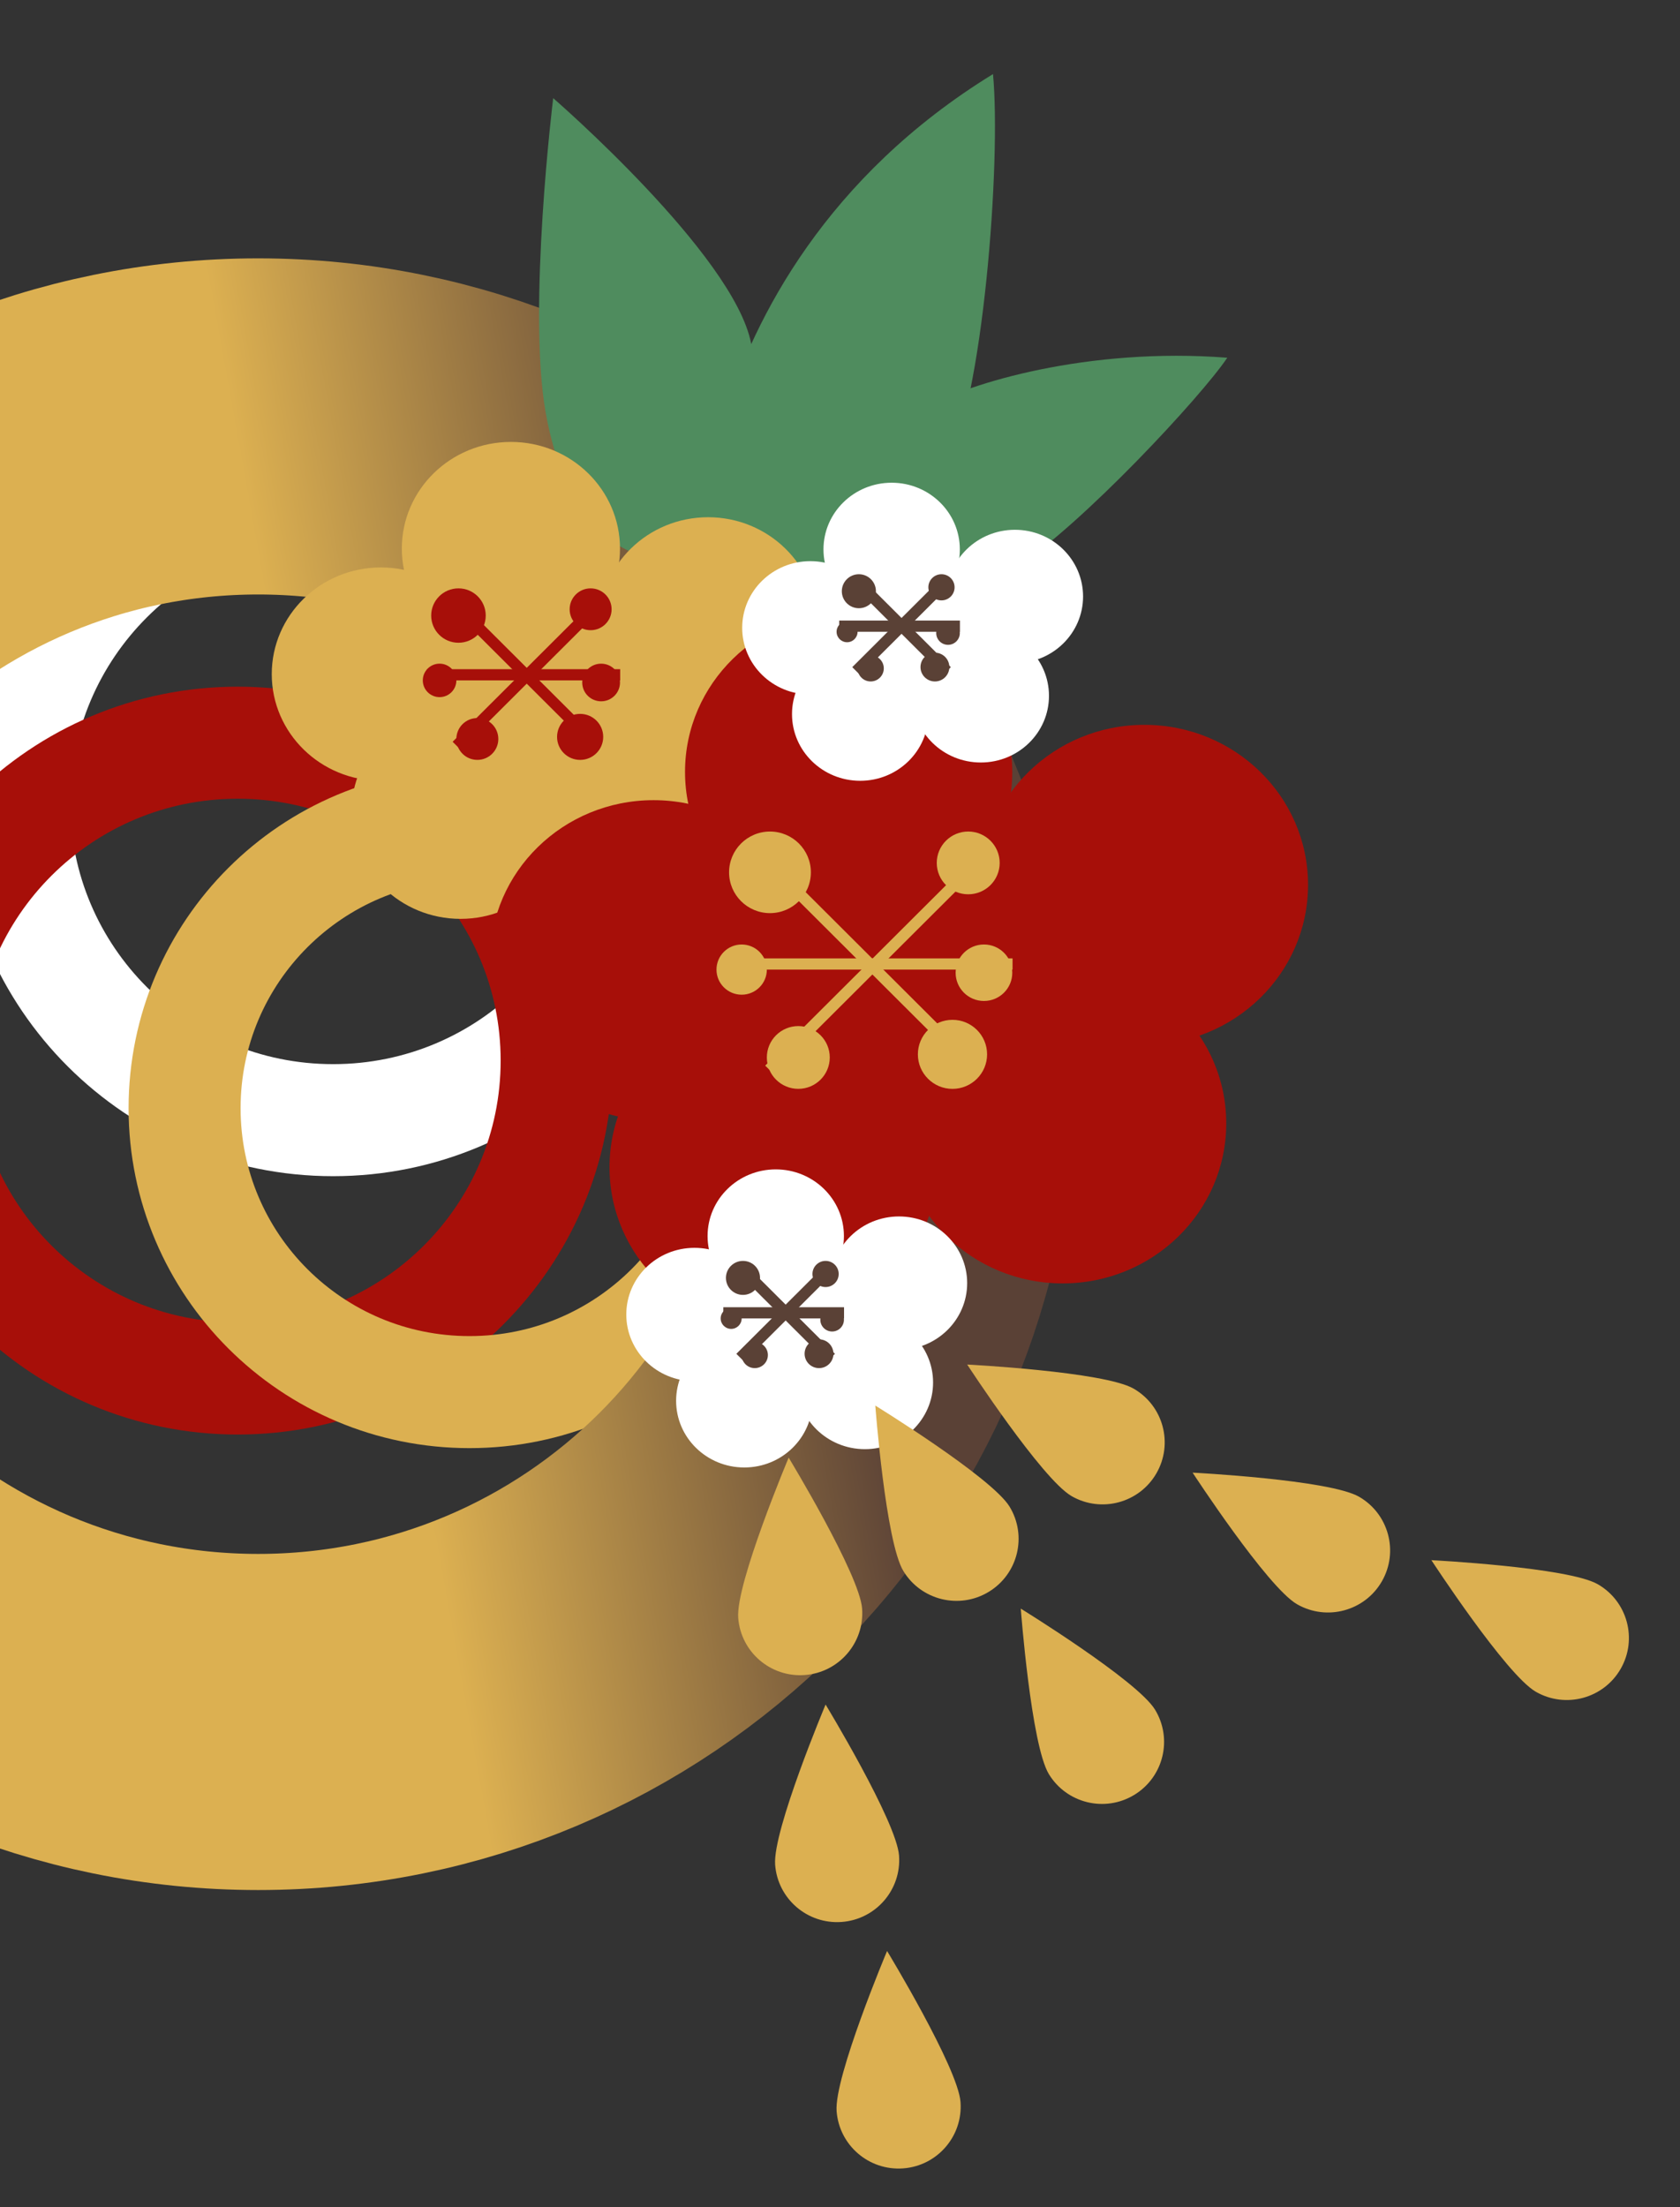 <svg width="150" height="197" viewBox="0 0 150 197" fill="none" xmlns="http://www.w3.org/2000/svg">
<rect x="0" y="0" width="150" height="197" fill="#333333" stroke="none"/>
<path d="M58.223 71.603C58.223 87.258 45.487 99.977 29.743 99.977C13.999 99.977 1.263 87.258 1.263 71.603C1.263 55.947 13.999 43.229 29.743 43.229C45.487 43.229 58.223 55.947 58.223 71.603Z" stroke="white" stroke-width="10"/>
<path d="M49.701 94.662C49.701 110.317 36.965 123.035 21.221 123.035C5.477 123.035 -7.259 110.317 -7.259 94.662C-7.259 79.006 5.477 66.288 21.221 66.288C36.965 66.288 49.701 79.006 49.701 94.662Z" stroke="#A70F09" stroke-width="10"/>
<path d="M67.354 98.909C67.354 112.889 55.981 124.249 41.918 124.249C27.855 124.249 16.481 112.889 16.481 98.909C16.481 84.929 27.855 73.569 41.918 73.569C55.981 73.569 67.354 84.929 67.354 98.909Z" stroke="#DCB051" stroke-width="10"/>
<path d="M81.094 95.875C81.094 127.761 55.151 153.691 23.047 153.691C-9.056 153.691 -35 127.761 -35 95.875C-35 63.989 -9.056 38.059 23.047 38.059C55.151 38.059 81.094 63.989 81.094 95.875Z" stroke="url(#paint0_linear_212_50313)" stroke-width="30"/>
<path d="M75.749 50.675C79.343 54.558 84.597 54.584 90.6 50.73C96.602 46.875 107.316 35.315 109.578 31.929C97.175 30.959 86.357 34.235 82.814 36.333C79.25 38.434 70.806 45.346 75.749 50.675Z" fill="#4F8C5E"/>
<path d="M64.198 49.233C68.819 47.678 68.602 38.551 67.062 30.642C65.522 22.733 49.392 8.76 49.392 8.76C49.392 8.76 47.093 27.45 48.708 36.755C50.345 46.057 55.416 52.185 64.174 49.216L64.198 49.233Z" fill="#4F8C5E"/>
<path d="M67.093 52.829C75.301 55.117 80.986 48.223 84.397 42.007C87.808 35.79 89.391 14.335 88.661 6.612C73.747 15.772 67.334 28.392 64.652 37.057C61.97 45.721 60.913 51.101 67.113 52.826L67.093 52.829Z" fill="#4F8C5E"/>
<ellipse cx="45.617" cy="48.965" rx="9.74" ry="9.522" fill="#DCB051"/>
<ellipse cx="34.004" cy="60.168" rx="9.74" ry="9.522" fill="#DCB051"/>
<ellipse cx="50.861" cy="60.168" rx="9.74" ry="9.522" fill="#DCB051"/>
<ellipse cx="41.121" cy="72.489" rx="9.74" ry="9.522" fill="#DCB051"/>
<ellipse cx="58.353" cy="69.876" rx="9.74" ry="9.522" fill="#DCB051"/>
<ellipse cx="63.223" cy="55.686" rx="9.74" ry="9.522" fill="#DCB051"/>
<line x1="38.124" y1="60.227" x2="55.372" y2="60.227" stroke="#A70F09"/>
<line y1="-0.5" x2="17.221" y2="-0.5" transform="matrix(0.708 -0.706 0.708 0.706 41.121 66.911)" stroke="#A70F09"/>
<line y1="-0.5" x2="17.221" y2="-0.5" transform="matrix(0.708 0.706 -0.708 0.706 40.747 54.753)" stroke="#A70F09"/>
<ellipse cx="40.934" cy="54.94" rx="2.435" ry="2.427" fill="#A70F09"/>
<ellipse cx="39.248" cy="60.727" rx="1.498" ry="1.494" fill="#A70F09"/>
<ellipse cx="51.798" cy="65.769" rx="2.06" ry="2.054" fill="#A70F09"/>
<ellipse cx="53.671" cy="60.914" rx="1.686" ry="1.68" fill="#A70F09"/>
<ellipse cx="42.62" cy="65.955" rx="1.873" ry="1.867" fill="#A70F09"/>
<ellipse cx="52.734" cy="54.38" rx="1.873" ry="1.867" fill="#A70F09"/>
<ellipse cx="75.772" cy="68.895" rx="14.609" ry="14.283" fill="#A70F09"/>
<ellipse cx="58.353" cy="85.7" rx="14.609" ry="14.283" fill="#A70F09"/>
<ellipse cx="83.639" cy="85.7" rx="14.609" ry="14.283" fill="#A70F09"/>
<ellipse cx="69.029" cy="104.183" rx="14.609" ry="14.283" fill="#A70F09"/>
<ellipse cx="94.877" cy="100.264" rx="14.609" ry="14.283" fill="#A70F09"/>
<ellipse cx="102.181" cy="78.977" rx="14.609" ry="14.283" fill="#A70F09"/>
<line x1="64.534" y1="86.039" x2="90.406" y2="86.039" stroke="#DCB051"/>
<line y1="-0.5" x2="25.831" y2="-0.5" transform="matrix(0.708 -0.706 0.708 0.706 69.029 95.814)" stroke="#DCB051"/>
<line y1="-0.5" x2="25.831" y2="-0.5" transform="matrix(0.708 0.706 -0.708 0.706 68.467 77.578)" stroke="#DCB051"/>
<ellipse cx="68.748" cy="77.858" rx="3.652" ry="3.641" fill="#DCB051"/>
<ellipse cx="66.22" cy="86.539" rx="2.248" ry="2.24" fill="#DCB051"/>
<ellipse cx="85.043" cy="94.103" rx="3.09" ry="3.081" fill="#DCB051"/>
<ellipse cx="87.853" cy="86.819" rx="2.529" ry="2.521" fill="#DCB051"/>
<ellipse cx="71.277" cy="94.381" rx="2.809" ry="2.801" fill="#DCB051"/>
<ellipse cx="86.448" cy="77.017" rx="2.809" ry="2.801" fill="#DCB051"/>
<ellipse cx="69.263" cy="110.321" rx="6.087" ry="5.951" fill="white"/>
<ellipse cx="62.006" cy="117.323" rx="6.087" ry="5.951" fill="white"/>
<ellipse cx="72.541" cy="117.323" rx="6.087" ry="5.951" fill="white"/>
<ellipse cx="66.454" cy="125.025" rx="6.087" ry="5.951" fill="white"/>
<ellipse cx="77.224" cy="123.391" rx="6.087" ry="5.951" fill="white"/>
<ellipse cx="80.267" cy="114.522" rx="6.087" ry="5.951" fill="white"/>
<line x1="64.581" y1="117.173" x2="75.361" y2="117.173" stroke="#5A4136"/>
<line y1="-0.5" x2="10.763" y2="-0.5" transform="matrix(0.708 -0.706 0.708 0.706 66.454 121.537)" stroke="#5A4136"/>
<line y1="-0.5" x2="10.763" y2="-0.5" transform="matrix(0.708 0.706 -0.708 0.706 66.22 113.938)" stroke="#5A4136"/>
<ellipse cx="66.337" cy="114.056" rx="1.522" ry="1.517" fill="#5A4136"/>
<ellipse cx="65.283" cy="117.673" rx="0.937" ry="0.934" fill="#5A4136"/>
<ellipse cx="73.127" cy="120.824" rx="1.288" ry="1.284" fill="#5A4136"/>
<ellipse cx="74.297" cy="117.79" rx="1.054" ry="1.05" fill="#5A4136"/>
<ellipse cx="67.39" cy="120.941" rx="1.171" ry="1.167" fill="#5A4136"/>
<ellipse cx="73.712" cy="113.705" rx="1.171" ry="1.167" fill="#5A4136"/>
<ellipse cx="79.612" cy="49.035" rx="6.087" ry="5.951" fill="white"/>
<ellipse cx="72.354" cy="56.036" rx="6.087" ry="5.951" fill="white"/>
<ellipse cx="82.889" cy="56.036" rx="6.087" ry="5.951" fill="white"/>
<ellipse cx="76.802" cy="63.737" rx="6.087" ry="5.951" fill="white"/>
<ellipse cx="87.572" cy="62.104" rx="6.087" ry="5.951" fill="white"/>
<ellipse cx="90.616" cy="53.236" rx="6.087" ry="5.951" fill="white"/>
<line x1="74.929" y1="55.886" x2="85.709" y2="55.886" stroke="#5A4136"/>
<line y1="-0.5" x2="10.763" y2="-0.5" transform="matrix(0.708 -0.706 0.708 0.706 76.802 60.251)" stroke="#5A4136"/>
<line y1="-0.5" x2="10.763" y2="-0.5" transform="matrix(0.708 0.706 -0.708 0.706 76.568 52.652)" stroke="#5A4136"/>
<ellipse cx="76.685" cy="52.769" rx="1.522" ry="1.517" fill="#5A4136"/>
<ellipse cx="75.632" cy="56.387" rx="0.937" ry="0.934" fill="#5A4136"/>
<ellipse cx="83.475" cy="59.538" rx="1.288" ry="1.284" fill="#5A4136"/>
<ellipse cx="84.645" cy="56.503" rx="1.054" ry="1.05" fill="#5A4136"/>
<ellipse cx="77.739" cy="59.654" rx="1.171" ry="1.167" fill="#5A4136"/>
<ellipse cx="84.06" cy="52.419" rx="1.171" ry="1.167" fill="#5A4136"/>
<path d="M142.658 141.397C145.313 142.922 146.226 146.307 144.698 148.956C143.17 151.606 139.779 152.517 137.124 150.992C134.469 149.467 127.803 139.249 127.803 139.249C127.803 139.249 140.003 139.872 142.658 141.397Z" fill="#DCB051"/>
<path d="M121.338 133.585C123.993 135.11 124.906 138.495 123.378 141.144C121.85 143.794 118.458 144.705 115.804 143.18C113.149 141.655 106.483 131.437 106.483 131.437C106.483 131.437 118.683 132.06 121.338 133.585Z" fill="#DCB051"/>
<path d="M101.212 123.937C103.867 125.462 104.78 128.847 103.252 131.496C101.724 134.146 98.332 135.057 95.678 133.532C93.023 132.007 86.357 121.789 86.357 121.789C86.357 121.789 98.557 122.412 101.212 123.937Z" fill="#DCB051"/>
<path d="M103.128 152.592C104.719 155.205 103.888 158.61 101.27 160.199C98.653 161.787 95.241 160.957 93.649 158.345C92.058 155.733 91.141 143.574 91.141 143.574C91.141 143.574 101.536 149.98 103.128 152.592Z" fill="#DCB051"/>
<path d="M90.138 134.469C91.73 137.082 90.898 140.487 88.281 142.075C85.663 143.664 82.251 142.834 80.66 140.222C79.068 137.61 78.152 125.451 78.152 125.451C78.152 125.451 88.546 131.857 90.138 134.469Z" fill="#DCB051"/>
<path d="M85.76 187.606C85.986 190.655 83.692 193.309 80.637 193.534C77.582 193.758 74.922 191.469 74.697 188.42C74.472 185.371 79.203 174.13 79.203 174.13C79.203 174.13 85.535 184.557 85.76 187.606Z" fill="#DCB051"/>
<path d="M80.271 165.611C80.497 168.66 78.203 171.314 75.148 171.539C72.093 171.764 69.433 169.474 69.208 166.425C68.983 163.376 73.713 152.135 73.713 152.135C73.713 152.135 80.046 162.562 80.271 165.611Z" fill="#DCB051"/>
<path d="M76.974 143.573C77.2 146.622 74.906 149.276 71.85 149.501C68.796 149.726 66.136 147.436 65.911 144.387C65.686 141.338 70.416 130.097 70.416 130.097C70.416 130.097 76.749 140.524 76.974 143.573Z" fill="#DCB051"/>
<defs>
<linearGradient id="paint0_linear_212_50313" x1="-78" y1="108.877" x2="71.989" y2="81.849" gradientUnits="userSpaceOnUse">
<stop stop-color="#DCB051"/>
<stop offset="0.721" stop-color="#DCB051"/>
<stop offset="1" stop-color="#5A4136"/>
</linearGradient>
</defs>
</svg>

